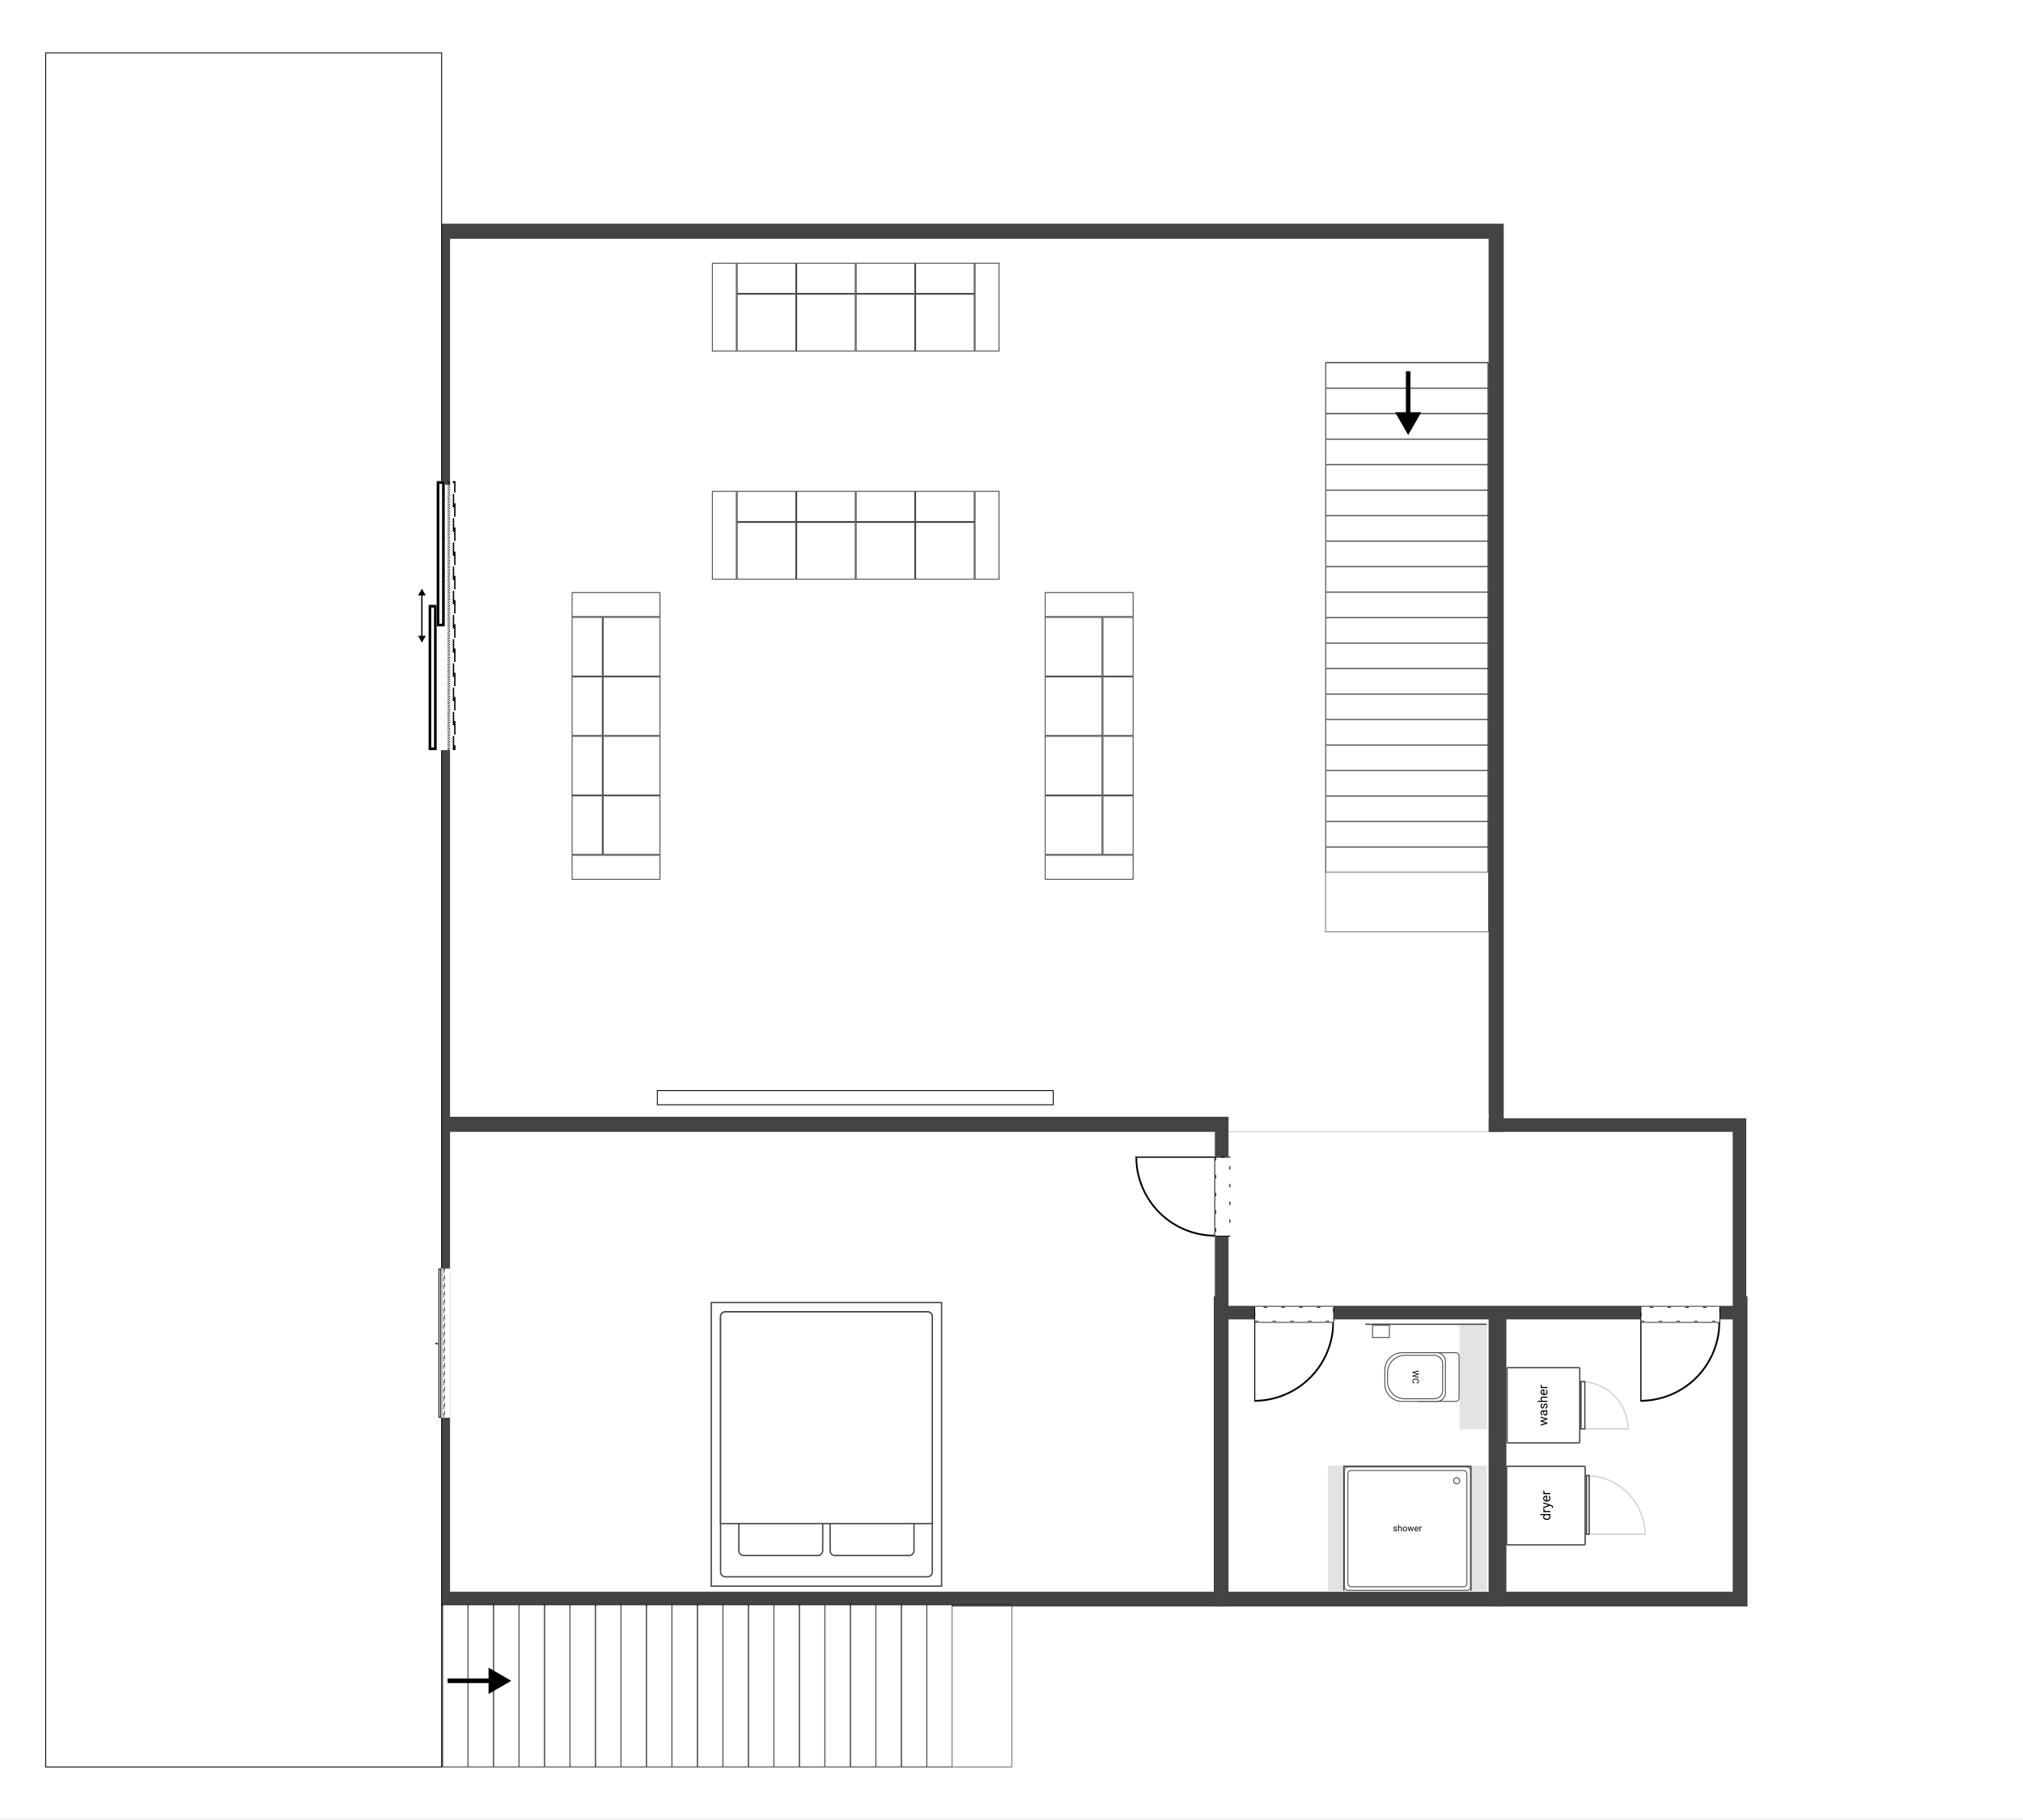 <svg width="2279" height="2050" viewBox="0 0 2279 2050" fill="none" xmlns="http://www.w3.org/2000/svg">
<rect x="0" y="0" width="2279" height="2050" fill="#808080" stroke="none"/>
<g id="Downstairs" clip-path="url(#clip0_1005_24479)">
<rect width="3500" height="2500" transform="translate(-352 -219)" fill="white"/>
<g id="room">
<g id="labels-baseboard">
<rect x="498.669" y="1249.67" width="878.661" height="551.661" fill="white"/>
<rect x="498.669" y="1249.67" width="878.661" height="551.661" stroke="#444444" stroke-width="16.661"/>
</g>
</g>
<g id="room_2">
<g id="labels-baseboard_2">
<rect x="8.331" y="-8.331" width="309.661" height="332.661" transform="matrix(-1 0 0 1 1693.66 1477)" fill="white"/>
<rect x="8.331" y="-8.331" width="309.661" height="332.661" transform="matrix(-1 0 0 1 1693.66 1477)" stroke="#444444" stroke-width="16.661"/>
</g>
</g>
<g id="room_3">
<g id="labels-baseboard_3">
<rect x="8.331" y="-8.331" width="271.661" height="332.661" transform="matrix(-1 0 0 1 1968.66 1477)" fill="white"/>
<rect x="8.331" y="-8.331" width="271.661" height="332.661" transform="matrix(-1 0 0 1 1968.66 1477)" stroke="#444444" stroke-width="16.661"/>
</g>
</g>
<g id="room_4">
<g id="labels-baseboard_4">
<rect x="1376.36" y="1267.36" width="583.272" height="211.272" fill="white"/>
<rect x="1376.36" y="1267.36" width="583.272" height="211.272" stroke="#444444" stroke-width="15.273"/>
</g>
</g>
<g id="floor-plan/door">
<g id="door-template">
<g id="door-wall-thickness">
<g id="glass-type">
<rect id="background" width="90" height="17" transform="matrix(0 1 1 0 1369 1303)" fill="white"/>
</g>
<rect id="door" x="0.5" y="0.5" width="89" height="16" transform="matrix(0 1 1 0 1369 1303)" stroke="black" stroke-dasharray="4 16"/>
<rect id="left" width="1" height="17" transform="matrix(0 1 1 0 1369 1303)" fill="black"/>
<rect id="right" width="1" height="17" transform="matrix(0 1 1 0 1369 1392)" fill="black"/>
</g>
<g id="left_2">
<g id=".templates/base/door" clip-path="url(#clip1_1005_24479)">
<g id="Ellipse 1">
<mask id="path-9-outside-1_1005_24479" maskUnits="userSpaceOnUse" x="1279.02" y="1301.98" width="91" height="91" fill="black">
<rect fill="white" x="1279.02" y="1301.98" width="91" height="91"/>
<path d="M1369 1391.98C1357.32 1391.98 1345.75 1389.68 1334.95 1385.2C1324.15 1380.73 1314.35 1374.18 1306.08 1365.92C1297.82 1357.65 1291.27 1347.85 1286.8 1337.05C1282.32 1326.25 1280.02 1314.68 1280.02 1303L1369 1303L1369 1391.98Z"/>
</mask>
<path d="M1369 1391.98C1357.32 1391.98 1345.75 1389.68 1334.95 1385.2C1324.15 1380.73 1314.35 1374.18 1306.08 1365.92C1297.82 1357.65 1291.27 1347.85 1286.8 1337.05C1282.32 1326.25 1280.02 1314.68 1280.02 1303L1369 1303L1369 1391.98Z" fill="white"/>
<path d="M1369 1391.98C1357.32 1391.98 1345.75 1389.68 1334.95 1385.2C1324.15 1380.73 1314.35 1374.18 1306.08 1365.92C1297.82 1357.65 1291.27 1347.85 1286.8 1337.05C1282.32 1326.25 1280.02 1314.68 1280.02 1303L1369 1303L1369 1391.98Z" stroke="black" stroke-width="2" mask="url(#path-9-outside-1_1005_24479)"/>
</g>
</g>
<rect id="Rectangle 2" width="1" height="90" transform="matrix(0 1 1 0 1279 1303)" fill="black"/>
</g>
</g>
</g>
<g id="floor-plan/door_2">
<g id="door-template_2">
<g id="door-wall-thickness_2">
<g id="glass-type_2">
<rect id="background_2" width="90" height="17" transform="matrix(1 0 0 -1 1848 1489)" fill="white"/>
</g>
<rect id="door_2" x="0.5" y="-0.5" width="89" height="16" transform="matrix(1 0 0 -1 1848 1488)" stroke="black" stroke-dasharray="4 16"/>
<rect id="left_3" width="1" height="17" transform="matrix(1 0 0 -1 1848 1489)" fill="black"/>
<rect id="right_2" width="1" height="17" transform="matrix(1 0 0 -1 1937 1489)" fill="black"/>
</g>
<g id="left_4">
<g id=".templates/base/door_2" clip-path="url(#clip2_1005_24479)">
<g id="Ellipse 1_2">
<mask id="path-15-outside-2_1005_24479" maskUnits="userSpaceOnUse" x="1846.98" y="1487.98" width="91" height="91" fill="black">
<rect fill="white" x="1846.98" y="1487.98" width="91" height="91"/>
<path d="M1936.98 1489C1936.98 1500.68 1934.68 1512.25 1930.2 1523.05C1925.73 1533.85 1919.18 1543.65 1910.92 1551.92C1902.65 1560.18 1892.85 1566.73 1882.05 1571.2C1871.25 1575.68 1859.68 1577.98 1848 1577.98L1848 1489L1936.98 1489Z"/>
</mask>
<path d="M1936.98 1489C1936.98 1500.68 1934.68 1512.25 1930.2 1523.05C1925.73 1533.85 1919.18 1543.65 1910.92 1551.92C1902.65 1560.18 1892.85 1566.73 1882.05 1571.2C1871.25 1575.68 1859.68 1577.98 1848 1577.98L1848 1489L1936.98 1489Z" fill="white"/>
<path d="M1936.98 1489C1936.98 1500.68 1934.68 1512.25 1930.2 1523.05C1925.73 1533.85 1919.18 1543.65 1910.92 1551.92C1902.65 1560.18 1892.85 1566.73 1882.05 1571.2C1871.25 1575.68 1859.68 1577.98 1848 1577.98L1848 1489L1936.98 1489Z" stroke="black" stroke-width="2" mask="url(#path-15-outside-2_1005_24479)"/>
</g>
</g>
<rect id="Rectangle 2_2" width="1" height="90" transform="matrix(1 0 0 -1 1848 1579)" fill="black"/>
</g>
</g>
</g>
<g id="room_5">
<g id="labels-baseboard_5">
<rect x="498.5" y="260.5" width="1187" height="1006" fill="white"/>
<rect x="498.5" y="260.5" width="1187" height="1006" stroke="#444444" stroke-width="17"/>
</g>
</g>
<g id=".templates/floor-plan/steps-template" clip-path="url(#clip3_1005_24479)">
<g id="stairs-top-bottom">
<g id="step">
<rect x="1493.8" y="408.798" width="182.405" height="28.185" fill="white"/>
<rect x="1493.8" y="408.798" width="182.405" height="28.185" stroke="black" stroke-width="0.532"/>
</g>
<g id="step_2">
<rect x="1493.8" y="437.514" width="182.405" height="28.185" fill="white"/>
<rect x="1493.8" y="437.514" width="182.405" height="28.185" stroke="black" stroke-width="0.532"/>
</g>
<g id="step_3">
<rect x="1493.8" y="466.231" width="182.405" height="28.185" fill="white"/>
<rect x="1493.8" y="466.231" width="182.405" height="28.185" stroke="black" stroke-width="0.532"/>
</g>
<g id="step_4">
<rect x="1493.8" y="494.948" width="182.405" height="28.185" fill="white"/>
<rect x="1493.8" y="494.948" width="182.405" height="28.185" stroke="black" stroke-width="0.532"/>
</g>
<g id="step_5">
<rect x="1493.8" y="523.665" width="182.405" height="28.185" fill="white"/>
<rect x="1493.8" y="523.665" width="182.405" height="28.185" stroke="black" stroke-width="0.532"/>
</g>
<g id="step_6">
<rect x="1493.8" y="552.381" width="182.405" height="28.185" fill="white"/>
<rect x="1493.8" y="552.381" width="182.405" height="28.185" stroke="black" stroke-width="0.532"/>
</g>
<g id="step_7">
<rect x="1493.8" y="581.098" width="182.405" height="28.185" fill="white"/>
<rect x="1493.8" y="581.098" width="182.405" height="28.185" stroke="black" stroke-width="0.532"/>
</g>
<g id="step_8">
<rect x="1493.8" y="609.815" width="182.405" height="28.185" fill="white"/>
<rect x="1493.8" y="609.815" width="182.405" height="28.185" stroke="black" stroke-width="0.532"/>
</g>
<g id="step_9">
<rect x="1493.8" y="638.532" width="182.405" height="28.185" fill="white"/>
<rect x="1493.8" y="638.532" width="182.405" height="28.185" stroke="black" stroke-width="0.532"/>
</g>
<g id="step_10">
<rect x="1493.8" y="667.249" width="182.405" height="28.185" fill="white"/>
<rect x="1493.8" y="667.249" width="182.405" height="28.185" stroke="black" stroke-width="0.532"/>
</g>
<g id="step_11">
<rect x="1493.8" y="695.965" width="182.405" height="28.185" fill="white"/>
<rect x="1493.8" y="695.965" width="182.405" height="28.185" stroke="black" stroke-width="0.532"/>
</g>
<g id="step_12">
<rect x="1493.8" y="724.682" width="182.405" height="28.185" fill="white"/>
<rect x="1493.8" y="724.682" width="182.405" height="28.185" stroke="black" stroke-width="0.532"/>
</g>
<g id="step_13">
<rect x="1493.8" y="753.399" width="182.405" height="28.185" fill="white"/>
<rect x="1493.8" y="753.399" width="182.405" height="28.185" stroke="black" stroke-width="0.532"/>
</g>
<g id="step_14">
<rect x="1493.8" y="782.116" width="182.405" height="28.185" fill="white"/>
<rect x="1493.8" y="782.116" width="182.405" height="28.185" stroke="black" stroke-width="0.532"/>
</g>
<g id="step_15">
<rect x="1493.8" y="810.832" width="182.405" height="28.185" fill="white"/>
<rect x="1493.8" y="810.832" width="182.405" height="28.185" stroke="black" stroke-width="0.532"/>
</g>
<g id="step_16">
<rect x="1493.8" y="839.549" width="182.405" height="28.185" fill="white"/>
<rect x="1493.8" y="839.549" width="182.405" height="28.185" stroke="black" stroke-width="0.532"/>
</g>
<g id="step_17">
<rect x="1493.8" y="868.266" width="182.405" height="28.185" fill="white"/>
<rect x="1493.8" y="868.266" width="182.405" height="28.185" stroke="black" stroke-width="0.532"/>
</g>
<g id="step_18">
<rect x="1493.8" y="896.983" width="182.405" height="28.185" fill="white"/>
<rect x="1493.8" y="896.983" width="182.405" height="28.185" stroke="black" stroke-width="0.532"/>
</g>
<g id="step_19">
<rect x="1493.8" y="925.699" width="182.405" height="28.185" fill="white"/>
<rect x="1493.8" y="925.699" width="182.405" height="28.185" stroke="black" stroke-width="0.532"/>
</g>
<g id="step_20">
<rect x="1493.8" y="954.416" width="182.405" height="28.185" fill="white"/>
<rect x="1493.8" y="954.416" width="182.405" height="28.185" stroke="black" stroke-width="0.532"/>
</g>
</g>
<g id="step-top">
<rect x="1493.66" y="408.133" width="182.671" height="0.266" fill="white"/>
<rect x="1493.66" y="408.133" width="182.671" height="0.266" stroke="black" stroke-width="0.266"/>
</g>
<g id="step-bottom">
<rect x="1493.66" y="1049.6" width="182.671" height="0.266" fill="white"/>
<rect x="1493.66" y="1049.6" width="182.671" height="0.266" stroke="black" stroke-width="0.266"/>
</g>
<g id="step-left">
<rect x="1493.13" y="408.133" width="0.266" height="641.734" fill="white"/>
<rect x="1493.13" y="408.133" width="0.266" height="641.734" stroke="black" stroke-width="0.266"/>
</g>
<g id="step-right">
<rect x="1676.6" y="408.133" width="0.266" height="641.734" fill="white"/>
<rect x="1676.6" y="408.133" width="0.266" height="641.734" stroke="black" stroke-width="0.266"/>
</g>
</g>
<g id=".templates/floor-plan/steps-template_2" clip-path="url(#clip4_1005_24479)">
<g id="stairs-top-bottom_2">
<g id="step_21">
<rect x="498.798" y="1990.2" width="182.405" height="28.185" transform="rotate(-90 498.798 1990.2)" fill="white"/>
<rect x="498.798" y="1990.2" width="182.405" height="28.185" transform="rotate(-90 498.798 1990.2)" stroke="black" stroke-width="0.532"/>
</g>
<g id="step_22">
<rect x="527.514" y="1990.2" width="182.405" height="28.185" transform="rotate(-90 527.514 1990.2)" fill="white"/>
<rect x="527.514" y="1990.2" width="182.405" height="28.185" transform="rotate(-90 527.514 1990.2)" stroke="black" stroke-width="0.532"/>
</g>
<g id="step_23">
<rect x="556.231" y="1990.2" width="182.405" height="28.185" transform="rotate(-90 556.231 1990.2)" fill="white"/>
<rect x="556.231" y="1990.2" width="182.405" height="28.185" transform="rotate(-90 556.231 1990.2)" stroke="black" stroke-width="0.532"/>
</g>
<g id="step_24">
<rect x="584.948" y="1990.2" width="182.405" height="28.185" transform="rotate(-90 584.948 1990.2)" fill="white"/>
<rect x="584.948" y="1990.2" width="182.405" height="28.185" transform="rotate(-90 584.948 1990.2)" stroke="black" stroke-width="0.532"/>
</g>
<g id="step_25">
<rect x="613.665" y="1990.2" width="182.405" height="28.185" transform="rotate(-90 613.665 1990.2)" fill="white"/>
<rect x="613.665" y="1990.2" width="182.405" height="28.185" transform="rotate(-90 613.665 1990.2)" stroke="black" stroke-width="0.532"/>
</g>
<g id="step_26">
<rect x="642.381" y="1990.2" width="182.405" height="28.185" transform="rotate(-90 642.381 1990.2)" fill="white"/>
<rect x="642.381" y="1990.2" width="182.405" height="28.185" transform="rotate(-90 642.381 1990.2)" stroke="black" stroke-width="0.532"/>
</g>
<g id="step_27">
<rect x="671.098" y="1990.2" width="182.405" height="28.185" transform="rotate(-90 671.098 1990.2)" fill="white"/>
<rect x="671.098" y="1990.2" width="182.405" height="28.185" transform="rotate(-90 671.098 1990.2)" stroke="black" stroke-width="0.532"/>
</g>
<g id="step_28">
<rect x="699.815" y="1990.2" width="182.405" height="28.185" transform="rotate(-90 699.815 1990.2)" fill="white"/>
<rect x="699.815" y="1990.2" width="182.405" height="28.185" transform="rotate(-90 699.815 1990.2)" stroke="black" stroke-width="0.532"/>
</g>
<g id="step_29">
<rect x="728.532" y="1990.2" width="182.405" height="28.185" transform="rotate(-90 728.532 1990.2)" fill="white"/>
<rect x="728.532" y="1990.2" width="182.405" height="28.185" transform="rotate(-90 728.532 1990.2)" stroke="black" stroke-width="0.532"/>
</g>
<g id="step_30">
<rect x="757.249" y="1990.2" width="182.405" height="28.185" transform="rotate(-90 757.249 1990.2)" fill="white"/>
<rect x="757.249" y="1990.2" width="182.405" height="28.185" transform="rotate(-90 757.249 1990.2)" stroke="black" stroke-width="0.532"/>
</g>
<g id="step_31">
<rect x="785.965" y="1990.2" width="182.405" height="28.185" transform="rotate(-90 785.965 1990.2)" fill="white"/>
<rect x="785.965" y="1990.2" width="182.405" height="28.185" transform="rotate(-90 785.965 1990.2)" stroke="black" stroke-width="0.532"/>
</g>
<g id="step_32">
<rect x="814.682" y="1990.2" width="182.405" height="28.185" transform="rotate(-90 814.682 1990.2)" fill="white"/>
<rect x="814.682" y="1990.2" width="182.405" height="28.185" transform="rotate(-90 814.682 1990.2)" stroke="black" stroke-width="0.532"/>
</g>
<g id="step_33">
<rect x="843.399" y="1990.2" width="182.405" height="28.185" transform="rotate(-90 843.399 1990.2)" fill="white"/>
<rect x="843.399" y="1990.2" width="182.405" height="28.185" transform="rotate(-90 843.399 1990.2)" stroke="black" stroke-width="0.532"/>
</g>
<g id="step_34">
<rect x="872.116" y="1990.2" width="182.405" height="28.185" transform="rotate(-90 872.116 1990.2)" fill="white"/>
<rect x="872.116" y="1990.2" width="182.405" height="28.185" transform="rotate(-90 872.116 1990.2)" stroke="black" stroke-width="0.532"/>
</g>
<g id="step_35">
<rect x="900.832" y="1990.2" width="182.405" height="28.185" transform="rotate(-90 900.832 1990.2)" fill="white"/>
<rect x="900.832" y="1990.2" width="182.405" height="28.185" transform="rotate(-90 900.832 1990.2)" stroke="black" stroke-width="0.532"/>
</g>
<g id="step_36">
<rect x="929.549" y="1990.2" width="182.405" height="28.185" transform="rotate(-90 929.549 1990.2)" fill="white"/>
<rect x="929.549" y="1990.2" width="182.405" height="28.185" transform="rotate(-90 929.549 1990.2)" stroke="black" stroke-width="0.532"/>
</g>
<g id="step_37">
<rect x="958.266" y="1990.2" width="182.405" height="28.185" transform="rotate(-90 958.266 1990.2)" fill="white"/>
<rect x="958.266" y="1990.2" width="182.405" height="28.185" transform="rotate(-90 958.266 1990.2)" stroke="black" stroke-width="0.532"/>
</g>
<g id="step_38">
<rect x="986.983" y="1990.2" width="182.405" height="28.185" transform="rotate(-90 986.983 1990.2)" fill="white"/>
<rect x="986.983" y="1990.2" width="182.405" height="28.185" transform="rotate(-90 986.983 1990.2)" stroke="black" stroke-width="0.532"/>
</g>
<g id="step_39">
<rect x="1015.7" y="1990.2" width="182.405" height="28.185" transform="rotate(-90 1015.7 1990.2)" fill="white"/>
<rect x="1015.7" y="1990.2" width="182.405" height="28.185" transform="rotate(-90 1015.7 1990.2)" stroke="black" stroke-width="0.532"/>
</g>
<g id="step_40">
<rect x="1044.42" y="1990.2" width="182.405" height="28.185" transform="rotate(-90 1044.42 1990.2)" fill="white"/>
<rect x="1044.42" y="1990.2" width="182.405" height="28.185" transform="rotate(-90 1044.42 1990.2)" stroke="black" stroke-width="0.532"/>
</g>
</g>
<g id="step-top_2">
<rect x="498.133" y="1990.34" width="182.671" height="0.266" transform="rotate(-90 498.133 1990.34)" fill="white"/>
<rect x="498.133" y="1990.34" width="182.671" height="0.266" transform="rotate(-90 498.133 1990.34)" stroke="black" stroke-width="0.266"/>
</g>
<g id="step-bottom_2">
<rect x="1139.6" y="1990.34" width="182.671" height="0.266" transform="rotate(-90 1139.6 1990.34)" fill="white"/>
<rect x="1139.6" y="1990.34" width="182.671" height="0.266" transform="rotate(-90 1139.6 1990.34)" stroke="black" stroke-width="0.266"/>
</g>
<g id="step-left_2">
<rect x="498.133" y="1990.87" width="0.266" height="641.734" transform="rotate(-90 498.133 1990.87)" fill="white"/>
<rect x="498.133" y="1990.87" width="0.266" height="641.734" transform="rotate(-90 498.133 1990.87)" stroke="black" stroke-width="0.266"/>
</g>
<g id="step-right_2">
<rect x="498.133" y="1807.4" width="0.266" height="641.734" transform="rotate(-90 498.133 1807.4)" fill="white"/>
<rect x="498.133" y="1807.4" width="0.266" height="641.734" transform="rotate(-90 498.133 1807.4)" stroke="black" stroke-width="0.266"/>
</g>
</g>
<g id=".templates/floor-plan/arrow-top">
<g id="arrow-top" clip-path="url(#clip5_1005_24479)">
<g id="arrow">
<mask maskUnits="userSpaceOnUse" x="0" y="0" width="0" height="0" fill="black">
<rect fill="white" width="0" height="0"/>
</mask>
<path d="M1586.38 377.25L1601.17 402.875H1571.58L1586.38 377.25ZM1586.38 490L1571.58 464.375H1601.17L1586.38 490ZM1588.94 400.312V466.938H1583.81V400.312H1588.94Z" fill="black" mask="url(#)"/>
</g>
</g>
</g>
<g id="laundry/washer">
<g id="doors-left">
<g id="Ellipse 1_3">
<mask id="path-68-inside-3_1005_24479" fill="white">
<path d="M1834.98 1610.3C1834.98 1603.13 1833.57 1596.03 1830.82 1589.4C1828.08 1582.77 1824.06 1576.75 1818.98 1571.68C1813.91 1566.61 1807.89 1562.59 1801.27 1559.84C1794.64 1557.1 1787.54 1555.69 1780.37 1555.69L1780.37 1610.3L1834.98 1610.3Z"/>
</mask>
<path d="M1834.98 1610.3C1834.98 1603.13 1833.57 1596.03 1830.82 1589.4C1828.08 1582.77 1824.06 1576.75 1818.98 1571.68C1813.91 1566.61 1807.89 1562.59 1801.27 1559.84C1794.64 1557.1 1787.54 1555.69 1780.37 1555.69L1780.37 1610.3L1834.98 1610.3Z" fill="white" fill-opacity="0.8" stroke="#D0D0D0" stroke-width="2.874" mask="url(#path-68-inside-3_1005_24479)"/>
</g>
</g>
<g id="washer">
<rect x="1697.75" y="1625.39" width="84.77" height="81.897" rx="0.718" transform="rotate(-90 1697.75 1625.39)" fill="white"/>
<path id="name" d="M1741.85 1603.31L1735.61 1601.36V1600.5L1736.85 1600.67L1743.2 1602.66V1603.49L1741.85 1603.31ZM1735.61 1604.62L1741.92 1602.96L1743.2 1602.84V1603.72L1735.61 1605.92V1604.62ZM1741.88 1598.64L1735.61 1597.05V1595.76L1743.2 1597.96V1598.83L1741.88 1598.64ZM1735.61 1600.31L1741.75 1598.41L1743.2 1598.19V1599.02L1736.84 1601.06L1735.61 1601.23V1600.31ZM1741.9 1589.95H1738C1737.7 1589.95 1737.44 1590.01 1737.22 1590.13C1736.99 1590.25 1736.82 1590.43 1736.7 1590.67C1736.58 1590.91 1736.52 1591.2 1736.52 1591.55C1736.52 1591.88 1736.57 1592.17 1736.68 1592.41C1736.8 1592.66 1736.94 1592.85 1737.13 1592.99C1737.31 1593.13 1737.5 1593.19 1737.71 1593.19V1594.49C1737.44 1594.49 1737.17 1594.42 1736.91 1594.28C1736.64 1594.14 1736.4 1593.94 1736.19 1593.68C1735.97 1593.41 1735.79 1593.09 1735.67 1592.72C1735.54 1592.35 1735.47 1591.93 1735.47 1591.47C1735.47 1590.92 1735.56 1590.44 1735.75 1590.02C1735.94 1589.59 1736.22 1589.26 1736.6 1589.02C1736.97 1588.78 1737.44 1588.65 1738.01 1588.65H1741.55C1741.8 1588.65 1742.07 1588.63 1742.35 1588.59C1742.64 1588.54 1742.88 1588.48 1743.09 1588.39H1743.2V1589.74C1743.05 1589.81 1742.85 1589.86 1742.6 1589.9C1742.35 1589.93 1742.12 1589.95 1741.9 1589.95ZM1738.6 1589.73L1739.51 1589.71V1591.03C1739.51 1591.4 1739.54 1591.72 1739.6 1592.01C1739.66 1592.3 1739.74 1592.55 1739.86 1592.74C1739.98 1592.94 1740.13 1593.09 1740.3 1593.19C1740.48 1593.3 1740.68 1593.35 1740.91 1593.35C1741.15 1593.35 1741.37 1593.29 1741.57 1593.19C1741.76 1593.08 1741.92 1592.92 1742.04 1592.7C1742.15 1592.48 1742.2 1592.21 1742.2 1591.9C1742.2 1591.5 1742.12 1591.15 1741.95 1590.84C1741.78 1590.54 1741.58 1590.3 1741.33 1590.12C1741.09 1589.94 1740.86 1589.84 1740.63 1589.83L1741.25 1589.27C1741.45 1589.3 1741.66 1589.39 1741.9 1589.54C1742.14 1589.68 1742.37 1589.88 1742.59 1590.12C1742.81 1590.36 1742.99 1590.64 1743.13 1590.98C1743.27 1591.3 1743.34 1591.67 1743.34 1592.09C1743.34 1592.6 1743.24 1593.05 1743.04 1593.44C1742.84 1593.82 1742.57 1594.12 1742.23 1594.34C1741.89 1594.55 1741.51 1594.65 1741.09 1594.65C1740.68 1594.65 1740.32 1594.57 1740.02 1594.41C1739.7 1594.26 1739.44 1594.03 1739.24 1593.73C1739.03 1593.43 1738.87 1593.07 1738.76 1592.65C1738.65 1592.23 1738.6 1591.76 1738.6 1591.24V1589.73ZM1741.19 1582.19C1741 1582.19 1740.83 1582.24 1740.67 1582.32C1740.5 1582.4 1740.36 1582.57 1740.23 1582.82C1740.09 1583.07 1739.97 1583.44 1739.88 1583.94C1739.79 1584.36 1739.68 1584.74 1739.56 1585.08C1739.44 1585.42 1739.29 1585.71 1739.12 1585.95C1738.94 1586.18 1738.74 1586.36 1738.51 1586.49C1738.27 1586.61 1738 1586.68 1737.69 1586.68C1737.39 1586.68 1737.1 1586.61 1736.84 1586.48C1736.57 1586.34 1736.34 1586.15 1736.13 1585.91C1735.92 1585.66 1735.76 1585.37 1735.65 1585.02C1735.53 1584.67 1735.47 1584.29 1735.47 1583.86C1735.47 1583.25 1735.58 1582.74 1735.79 1582.31C1736.01 1581.88 1736.3 1581.55 1736.66 1581.32C1737.01 1581.09 1737.41 1580.97 1737.84 1580.97V1582.27C1737.63 1582.27 1737.43 1582.33 1737.23 1582.46C1737.03 1582.58 1736.86 1582.76 1736.73 1583C1736.6 1583.23 1736.54 1583.52 1736.54 1583.86C1736.54 1584.22 1736.59 1584.52 1736.7 1584.74C1736.81 1584.96 1736.95 1585.12 1737.12 1585.22C1737.29 1585.32 1737.46 1585.37 1737.65 1585.37C1737.79 1585.37 1737.92 1585.35 1738.03 1585.3C1738.14 1585.25 1738.24 1585.16 1738.33 1585.03C1738.42 1584.91 1738.51 1584.73 1738.58 1584.5C1738.66 1584.27 1738.74 1583.98 1738.82 1583.62C1738.96 1583 1739.13 1582.49 1739.33 1582.09C1739.52 1581.69 1739.77 1581.39 1740.05 1581.19C1740.34 1580.99 1740.68 1580.9 1741.09 1580.9C1741.42 1580.9 1741.73 1580.97 1742 1581.11C1742.28 1581.24 1742.52 1581.44 1742.72 1581.7C1742.91 1581.96 1743.07 1582.27 1743.18 1582.63C1743.29 1582.98 1743.34 1583.38 1743.34 1583.83C1743.34 1584.5 1743.22 1585.06 1742.98 1585.53C1742.75 1585.99 1742.44 1586.34 1742.06 1586.58C1741.68 1586.82 1741.28 1586.94 1740.86 1586.94V1585.63C1741.21 1585.61 1741.5 1585.51 1741.71 1585.32C1741.91 1585.14 1742.06 1584.91 1742.15 1584.63C1742.23 1584.36 1742.27 1584.09 1742.27 1583.83C1742.27 1583.47 1742.23 1583.18 1742.13 1582.94C1742.04 1582.69 1741.91 1582.51 1741.75 1582.38C1741.59 1582.26 1741.4 1582.19 1741.19 1582.19ZM1732.43 1577.89H1743.2V1579.19H1732.43V1577.89ZM1739.12 1578.2L1739.1 1578.74C1738.58 1578.74 1738.1 1578.66 1737.66 1578.51C1737.21 1578.36 1736.83 1578.15 1736.5 1577.88C1736.17 1577.61 1735.92 1577.28 1735.74 1576.91C1735.56 1576.53 1735.47 1576.11 1735.47 1575.65C1735.47 1575.28 1735.52 1574.94 1735.62 1574.64C1735.72 1574.35 1735.88 1574.09 1736.1 1573.88C1736.32 1573.66 1736.61 1573.5 1736.96 1573.39C1737.3 1573.28 1737.73 1573.22 1738.23 1573.22H1743.2V1574.53H1738.21C1737.82 1574.53 1737.5 1574.58 1737.26 1574.7C1737.02 1574.82 1736.84 1574.99 1736.73 1575.21C1736.62 1575.44 1736.56 1575.71 1736.56 1576.04C1736.56 1576.36 1736.63 1576.66 1736.77 1576.92C1736.9 1577.19 1737.09 1577.41 1737.33 1577.61C1737.57 1577.79 1737.84 1577.94 1738.15 1578.05C1738.45 1578.15 1738.78 1578.2 1739.12 1578.2ZM1743.34 1568.13C1743.34 1568.66 1743.25 1569.13 1743.07 1569.57C1742.89 1569.99 1742.64 1570.36 1742.31 1570.67C1741.98 1570.97 1741.59 1571.2 1741.15 1571.37C1740.7 1571.53 1740.21 1571.61 1739.67 1571.61H1739.38C1738.76 1571.61 1738.21 1571.52 1737.73 1571.34C1737.24 1571.16 1736.83 1570.91 1736.49 1570.6C1736.16 1570.28 1735.9 1569.93 1735.73 1569.53C1735.56 1569.13 1735.47 1568.72 1735.47 1568.3C1735.47 1567.75 1735.56 1567.29 1735.75 1566.89C1735.94 1566.49 1736.2 1566.17 1736.54 1565.92C1736.87 1565.66 1737.26 1565.48 1737.71 1565.36C1738.16 1565.23 1738.65 1565.17 1739.19 1565.17H1739.77V1570.84H1738.71V1566.47H1738.61C1738.28 1566.49 1737.95 1566.56 1737.63 1566.68C1737.31 1566.8 1737.05 1566.99 1736.84 1567.24C1736.64 1567.5 1736.54 1567.85 1736.54 1568.3C1736.54 1568.59 1736.6 1568.86 1736.73 1569.11C1736.85 1569.36 1737.03 1569.57 1737.27 1569.75C1737.52 1569.93 1737.81 1570.06 1738.16 1570.16C1738.51 1570.26 1738.92 1570.31 1739.38 1570.31H1739.67C1740.03 1570.31 1740.37 1570.26 1740.69 1570.16C1741 1570.06 1741.28 1569.91 1741.52 1569.72C1741.76 1569.52 1741.94 1569.29 1742.08 1569.01C1742.21 1568.73 1742.28 1568.41 1742.28 1568.06C1742.28 1567.6 1742.19 1567.21 1742 1566.89C1741.81 1566.57 1741.56 1566.3 1741.25 1566.06L1741.88 1565.27C1742.12 1565.44 1742.36 1565.64 1742.58 1565.9C1742.81 1566.15 1742.99 1566.46 1743.13 1566.83C1743.27 1567.19 1743.34 1567.63 1743.34 1568.13ZM1736.8 1562.36H1743.2V1563.66H1735.61V1562.4L1736.8 1562.36ZM1735.57 1559.99L1736.77 1560C1736.75 1560.1 1736.74 1560.21 1736.73 1560.3C1736.72 1560.4 1736.72 1560.51 1736.72 1560.63C1736.72 1560.93 1736.77 1561.19 1736.86 1561.42C1736.95 1561.65 1737.08 1561.84 1737.25 1562C1737.42 1562.16 1737.62 1562.29 1737.86 1562.38C1738.08 1562.47 1738.34 1562.53 1738.61 1562.56L1738.82 1562.92C1738.37 1562.92 1737.93 1562.88 1737.53 1562.79C1737.13 1562.69 1736.77 1562.55 1736.47 1562.36C1736.15 1562.17 1735.91 1561.93 1735.74 1561.63C1735.56 1561.33 1735.47 1560.98 1735.47 1560.56C1735.47 1560.47 1735.48 1560.36 1735.51 1560.24C1735.52 1560.12 1735.54 1560.04 1735.57 1559.99Z" fill="black"/>
<rect x="1697.75" y="1625.39" width="84.77" height="81.897" rx="0.718" transform="rotate(-90 1697.75 1625.39)" stroke="#444444" stroke-width="1.437"/>
</g>
<g id="door_3">
<rect x="1781.09" y="1609.58" width="53.161" height="4.31" transform="rotate(-90 1781.09 1609.58)" fill="white"/>
<rect x="1781.09" y="1609.58" width="53.161" height="4.31" transform="rotate(-90 1781.09 1609.58)" stroke="#444444" stroke-width="1.437"/>
</g>
</g>
<g id="laundry/dryer">
<g id="doors-left_2">
<g id="Ellipse 1_4">
<mask id="path-72-inside-4_1005_24479" fill="white">
<path d="M1854.02 1729C1854.02 1720.13 1852.27 1711.35 1848.88 1703.16C1845.49 1694.97 1840.51 1687.53 1834.24 1681.26C1827.97 1674.99 1820.53 1670.01 1812.34 1666.62C1804.15 1663.23 1795.37 1661.48 1786.5 1661.48L1786.5 1729L1854.02 1729Z"/>
</mask>
<path d="M1854.02 1729C1854.02 1720.13 1852.27 1711.35 1848.88 1703.16C1845.49 1694.97 1840.51 1687.53 1834.24 1681.26C1827.97 1674.99 1820.53 1670.01 1812.34 1666.62C1804.15 1663.23 1795.37 1661.48 1786.5 1661.48L1786.5 1729L1854.02 1729Z" fill="white" fill-opacity="0.8" stroke="#D0D0D0" stroke-width="3" mask="url(#path-72-inside-4_1005_24479)"/>
</g>
</g>
<g id="dryer">
<rect x="1697.25" y="1740.25" width="88.5" height="88.5" rx="0.75" transform="rotate(-90 1697.25 1740.25)" fill="white"/>
<path id="name_2" d="M1744.96 1706.83H1735.25V1705.47H1746.5V1706.72L1744.96 1706.83ZM1742.63 1712.16H1742.47C1741.87 1712.16 1741.32 1712.09 1740.82 1711.94C1740.33 1711.79 1739.9 1711.58 1739.54 1711.31C1739.19 1711.03 1738.91 1710.7 1738.72 1710.32C1738.53 1709.93 1738.43 1709.5 1738.43 1709.03C1738.43 1708.53 1738.52 1708.1 1738.69 1707.73C1738.86 1707.35 1739.11 1707.03 1739.45 1706.77C1739.77 1706.51 1740.17 1706.3 1740.63 1706.15C1741.1 1706 1741.62 1705.9 1742.21 1705.84H1742.88C1743.46 1705.89 1743.99 1706 1744.45 1706.15C1744.91 1706.3 1745.31 1706.51 1745.64 1706.77C1745.96 1707.03 1746.21 1707.35 1746.39 1707.73C1746.56 1708.1 1746.65 1708.54 1746.65 1709.04C1746.65 1709.51 1746.55 1709.93 1746.35 1710.32C1746.15 1710.7 1745.87 1711.03 1745.5 1711.31C1745.14 1711.58 1744.72 1711.79 1744.23 1711.94C1743.74 1712.09 1743.2 1712.16 1742.63 1712.16ZM1742.47 1710.8H1742.63C1743.02 1710.8 1743.39 1710.76 1743.74 1710.69C1744.09 1710.6 1744.39 1710.48 1744.65 1710.3C1744.92 1710.13 1745.13 1709.92 1745.28 1709.65C1745.42 1709.39 1745.5 1709.07 1745.5 1708.71C1745.5 1708.26 1745.4 1707.89 1745.21 1707.6C1745.02 1707.31 1744.77 1707.07 1744.46 1706.9C1744.14 1706.72 1743.8 1706.59 1743.44 1706.49H1741.67C1741.4 1706.55 1741.15 1706.63 1740.9 1706.74C1740.64 1706.85 1740.42 1706.99 1740.22 1707.17C1740.02 1707.34 1739.86 1707.55 1739.75 1707.81C1739.63 1708.06 1739.57 1708.35 1739.57 1708.69C1739.57 1709.06 1739.65 1709.38 1739.81 1709.65C1739.96 1709.92 1740.17 1710.13 1740.44 1710.3C1740.7 1710.48 1741.01 1710.6 1741.36 1710.69C1741.71 1710.76 1742.08 1710.8 1742.47 1710.8ZM1739.82 1702.01H1746.5V1703.36H1738.58V1702.04L1739.82 1702.01ZM1738.53 1699.53L1739.79 1699.54C1739.77 1699.65 1739.75 1699.76 1739.75 1699.86C1739.74 1699.96 1739.73 1700.07 1739.73 1700.2C1739.73 1700.51 1739.78 1700.79 1739.88 1701.02C1739.98 1701.26 1740.11 1701.47 1740.29 1701.63C1740.46 1701.8 1740.67 1701.93 1740.92 1702.03C1741.16 1702.12 1741.42 1702.18 1741.71 1702.21L1741.93 1702.59C1741.45 1702.59 1741 1702.55 1740.58 1702.45C1740.16 1702.35 1739.79 1702.21 1739.47 1702.01C1739.14 1701.81 1738.89 1701.55 1738.71 1701.24C1738.52 1700.93 1738.43 1700.56 1738.43 1700.13C1738.43 1700.03 1738.44 1699.92 1738.47 1699.79C1738.48 1699.67 1738.51 1699.58 1738.53 1699.53ZM1745.68 1695.92L1738.58 1693.71V1692.26L1747.72 1695.44C1747.92 1695.52 1748.13 1695.61 1748.35 1695.74C1748.58 1695.85 1748.8 1696 1749 1696.19C1749.21 1696.38 1749.38 1696.6 1749.5 1696.86C1749.63 1697.12 1749.7 1697.43 1749.7 1697.79C1749.7 1697.9 1749.69 1698.04 1749.66 1698.2C1749.63 1698.37 1749.6 1698.49 1749.58 1698.56L1748.48 1698.56C1748.49 1698.52 1748.49 1698.46 1748.5 1698.38C1748.51 1698.29 1748.51 1698.23 1748.51 1698.2C1748.51 1697.89 1748.47 1697.63 1748.39 1697.41C1748.31 1697.2 1748.18 1697.02 1747.99 1696.87C1747.8 1696.72 1747.54 1696.59 1747.22 1696.48L1745.68 1695.92ZM1738.58 1697.54L1744.73 1695.48L1746.16 1695.13L1746.65 1696.1L1738.58 1699.02V1697.54ZM1746.65 1687.86C1746.65 1688.41 1746.55 1688.91 1746.37 1689.36C1746.18 1689.8 1745.91 1690.18 1745.57 1690.51C1745.23 1690.82 1744.82 1691.07 1744.35 1691.24C1743.89 1691.41 1743.37 1691.5 1742.82 1691.5H1742.51C1741.86 1691.5 1741.29 1691.4 1740.79 1691.21C1740.28 1691.02 1739.85 1690.76 1739.5 1690.43C1739.15 1690.11 1738.88 1689.74 1738.7 1689.32C1738.52 1688.91 1738.43 1688.48 1738.43 1688.03C1738.43 1687.46 1738.53 1686.98 1738.72 1686.57C1738.92 1686.15 1739.19 1685.81 1739.54 1685.55C1739.89 1685.28 1740.3 1685.09 1740.77 1684.96C1741.24 1684.84 1741.75 1684.77 1742.31 1684.77H1742.92V1690.69H1741.81V1686.13H1741.71C1741.36 1686.15 1741.02 1686.22 1740.68 1686.35C1740.35 1686.47 1740.08 1686.66 1739.86 1686.93C1739.65 1687.2 1739.54 1687.57 1739.54 1688.03C1739.54 1688.34 1739.61 1688.62 1739.74 1688.88C1739.87 1689.14 1740.06 1689.36 1740.31 1689.55C1740.56 1689.73 1740.88 1689.88 1741.24 1689.98C1741.61 1690.08 1742.03 1690.13 1742.51 1690.13H1742.82C1743.19 1690.13 1743.55 1690.08 1743.88 1689.98C1744.21 1689.87 1744.49 1689.72 1744.74 1689.52C1744.99 1689.31 1745.19 1689.07 1745.33 1688.78C1745.47 1688.49 1745.54 1688.15 1745.54 1687.78C1745.54 1687.3 1745.44 1686.9 1745.25 1686.57C1745.05 1686.23 1744.79 1685.94 1744.46 1685.69L1745.12 1684.87C1745.37 1685.05 1745.62 1685.26 1745.86 1685.53C1746.09 1685.79 1746.28 1686.11 1746.43 1686.5C1746.57 1686.88 1746.65 1687.33 1746.65 1687.86ZM1739.82 1681.83H1746.5V1683.19H1738.58V1681.87L1739.82 1681.83ZM1738.53 1679.36L1739.79 1679.37C1739.77 1679.48 1739.75 1679.59 1739.75 1679.69C1739.74 1679.79 1739.73 1679.9 1739.73 1680.03C1739.73 1680.34 1739.78 1680.61 1739.88 1680.85C1739.98 1681.09 1740.11 1681.3 1740.29 1681.46C1740.46 1681.63 1740.67 1681.76 1740.92 1681.86C1741.16 1681.95 1741.42 1682.01 1741.71 1682.04L1741.93 1682.42C1741.45 1682.42 1741 1682.37 1740.58 1682.28C1740.16 1682.18 1739.79 1682.04 1739.47 1681.83C1739.14 1681.63 1738.89 1681.38 1738.71 1681.07C1738.52 1680.76 1738.43 1680.39 1738.43 1679.96C1738.43 1679.86 1738.44 1679.75 1738.47 1679.62C1738.48 1679.5 1738.51 1679.41 1738.53 1679.36Z" fill="black"/>
<rect x="1697.25" y="1740.25" width="88.5" height="88.5" rx="0.75" transform="rotate(-90 1697.25 1740.25)" stroke="#444444" stroke-width="1.5"/>
</g>
<g id="door_4">
<rect x="1787.25" y="1728.25" width="66" height="3" transform="matrix(0 -1 1 0 59 3515.5)" fill="white"/>
<rect x="1787.25" y="1728.25" width="66" height="3" transform="matrix(0 -1 1 0 59 3515.5)" stroke="#444444" stroke-width="1.5"/>
</g>
</g>
<g id=".templates/bathroom/shower-template">
<g id="shower">
<g id="tiles left">
<rect x="1513.38" y="1651.38" width="0.75" height="140.25" fill="white"/>
<rect x="1513.38" y="1651.38" width="0.75" height="140.25" stroke="#444444" stroke-width="0.75"/>
</g>
<g id="tiles right">
<rect x="1656.88" y="1651.38" width="0.75" height="140.25" fill="white"/>
<rect x="1656.88" y="1651.38" width="0.75" height="140.25" stroke="#444444" stroke-width="0.75"/>
</g>
<g id="tiles top">
<rect x="1514.37" y="1652.12" width="0.75" height="142.25" transform="rotate(-90 1514.37 1652.12)" fill="white"/>
<rect x="1514.37" y="1652.12" width="0.75" height="142.25" transform="rotate(-90 1514.37 1652.12)" stroke="#444444" stroke-width="0.75"/>
</g>
<g id="shower_2">
<rect x="1514.5" y="1652.5" width="142" height="139" rx="3.5" fill="white"/>
<rect x="1514.5" y="1652.5" width="142" height="139" rx="3.5" stroke="#444444"/>
</g>
<g id="shower_3">
<rect x="1518.5" y="1656.5" width="134" height="131" rx="3.5" fill="white"/>
<path id="name_3" d="M1572.97 1723.6C1572.97 1723.47 1572.94 1723.35 1572.88 1723.24C1572.83 1723.12 1572.71 1723.02 1572.54 1722.93C1572.36 1722.84 1572.1 1722.75 1571.75 1722.69C1571.46 1722.62 1571.2 1722.55 1570.96 1722.47C1570.72 1722.38 1570.52 1722.28 1570.36 1722.16C1570.2 1722.04 1570.07 1721.9 1569.98 1721.73C1569.89 1721.57 1569.85 1721.38 1569.85 1721.16C1569.85 1720.95 1569.9 1720.76 1569.99 1720.57C1570.08 1720.39 1570.21 1720.22 1570.38 1720.08C1570.56 1719.93 1570.76 1719.82 1571 1719.74C1571.24 1719.66 1571.51 1719.62 1571.81 1719.62C1572.23 1719.62 1572.59 1719.69 1572.89 1719.84C1573.19 1719.99 1573.42 1720.19 1573.58 1720.44C1573.74 1720.69 1573.82 1720.97 1573.82 1721.27H1572.92C1572.92 1721.12 1572.87 1720.98 1572.79 1720.84C1572.7 1720.7 1572.58 1720.59 1572.41 1720.5C1572.25 1720.41 1572.05 1720.36 1571.81 1720.36C1571.56 1720.36 1571.35 1720.4 1571.2 1720.48C1571.05 1720.55 1570.93 1720.65 1570.86 1720.77C1570.79 1720.88 1570.76 1721.01 1570.76 1721.14C1570.76 1721.24 1570.78 1721.32 1570.81 1721.4C1570.84 1721.48 1570.91 1721.55 1570.99 1721.61C1571.08 1721.67 1571.2 1721.73 1571.36 1721.79C1571.52 1721.84 1571.73 1721.9 1571.97 1721.95C1572.41 1722.05 1572.76 1722.17 1573.04 1722.3C1573.32 1722.44 1573.53 1722.61 1573.67 1722.81C1573.81 1723.01 1573.87 1723.25 1573.87 1723.53C1573.87 1723.76 1573.83 1723.97 1573.73 1724.17C1573.63 1724.36 1573.49 1724.52 1573.31 1724.66C1573.13 1724.8 1572.92 1724.91 1572.67 1724.99C1572.42 1725.06 1572.14 1725.1 1571.83 1725.1C1571.37 1725.1 1570.97 1725.01 1570.65 1724.85C1570.33 1724.68 1570.08 1724.47 1569.92 1724.2C1569.75 1723.94 1569.67 1723.66 1569.67 1723.37H1570.58C1570.59 1723.62 1570.66 1723.81 1570.79 1723.96C1570.92 1724.1 1571.08 1724.21 1571.27 1724.27C1571.46 1724.33 1571.65 1724.36 1571.83 1724.36C1572.08 1724.36 1572.29 1724.32 1572.45 1724.26C1572.62 1724.19 1572.75 1724.1 1572.84 1723.99C1572.93 1723.88 1572.97 1723.75 1572.97 1723.6ZM1575.96 1717.5V1725H1575.06V1717.5H1575.96ZM1575.75 1722.16L1575.37 1722.14C1575.38 1721.78 1575.43 1721.45 1575.53 1721.14C1575.64 1720.83 1575.78 1720.56 1575.97 1720.34C1576.16 1720.11 1576.39 1719.93 1576.65 1719.81C1576.91 1719.68 1577.2 1719.62 1577.52 1719.62C1577.78 1719.62 1578.02 1719.65 1578.22 1719.73C1578.43 1719.79 1578.61 1719.91 1578.76 1720.06C1578.91 1720.21 1579.02 1720.41 1579.1 1720.65C1579.18 1720.9 1579.22 1721.19 1579.22 1721.54V1725H1578.31V1721.53C1578.31 1721.25 1578.27 1721.03 1578.19 1720.86C1578.1 1720.69 1577.99 1720.57 1577.83 1720.5C1577.67 1720.42 1577.48 1720.38 1577.25 1720.38C1577.03 1720.38 1576.82 1720.43 1576.64 1720.52C1576.46 1720.62 1576.3 1720.75 1576.16 1720.91C1576.03 1721.08 1575.93 1721.27 1575.86 1721.48C1575.78 1721.7 1575.75 1721.92 1575.75 1722.16ZM1580.33 1722.42V1722.3C1580.33 1721.92 1580.38 1721.57 1580.5 1721.25C1580.61 1720.92 1580.77 1720.63 1580.97 1720.39C1581.18 1720.15 1581.43 1719.96 1581.73 1719.82C1582.03 1719.69 1582.36 1719.62 1582.73 1719.62C1583.1 1719.62 1583.43 1719.69 1583.73 1719.82C1584.03 1719.96 1584.28 1720.15 1584.49 1720.39C1584.7 1720.63 1584.86 1720.92 1584.97 1721.25C1585.08 1721.57 1585.14 1721.92 1585.14 1722.3V1722.42C1585.14 1722.8 1585.08 1723.15 1584.97 1723.48C1584.86 1723.8 1584.7 1724.09 1584.49 1724.33C1584.28 1724.57 1584.03 1724.76 1583.73 1724.9C1583.44 1725.03 1583.11 1725.1 1582.74 1725.1C1582.37 1725.1 1582.03 1725.03 1581.74 1724.9C1581.44 1724.76 1581.19 1724.57 1580.97 1724.33C1580.77 1724.09 1580.61 1723.8 1580.5 1723.48C1580.38 1723.15 1580.33 1722.8 1580.33 1722.42ZM1581.23 1722.3V1722.42C1581.23 1722.68 1581.26 1722.93 1581.33 1723.16C1581.39 1723.4 1581.48 1723.6 1581.6 1723.78C1581.73 1723.96 1581.89 1724.1 1582.08 1724.2C1582.27 1724.31 1582.49 1724.36 1582.74 1724.36C1582.98 1724.36 1583.2 1724.31 1583.39 1724.2C1583.57 1724.1 1583.73 1723.96 1583.85 1723.78C1583.98 1723.6 1584.07 1723.4 1584.13 1723.16C1584.2 1722.93 1584.23 1722.68 1584.23 1722.42V1722.3C1584.23 1722.04 1584.2 1721.8 1584.13 1721.57C1584.07 1721.33 1583.98 1721.13 1583.85 1720.95C1583.73 1720.76 1583.57 1720.62 1583.38 1720.52C1583.2 1720.41 1582.98 1720.36 1582.73 1720.36C1582.48 1720.36 1582.26 1720.41 1582.07 1720.52C1581.89 1720.62 1581.73 1720.76 1581.6 1720.95C1581.48 1721.13 1581.39 1721.33 1581.33 1721.57C1581.26 1721.8 1581.23 1722.04 1581.23 1722.3ZM1587.61 1724.06L1588.97 1719.72H1589.56L1589.45 1720.58L1588.06 1725H1587.48L1587.61 1724.06ZM1586.7 1719.72L1587.85 1724.11L1587.94 1725H1587.33L1585.79 1719.72H1586.7ZM1590.86 1724.08L1591.96 1719.72H1592.86L1591.33 1725H1590.72L1590.86 1724.08ZM1589.69 1719.72L1591.02 1723.99L1591.17 1725H1590.6L1589.18 1720.57L1589.06 1719.72H1589.69ZM1595.98 1725.1C1595.62 1725.1 1595.28 1725.04 1594.98 1724.91C1594.69 1724.79 1594.43 1724.61 1594.22 1724.38C1594 1724.15 1593.84 1723.88 1593.73 1723.57C1593.61 1723.26 1593.56 1722.92 1593.56 1722.54V1722.34C1593.56 1721.91 1593.62 1721.53 1593.75 1721.19C1593.87 1720.85 1594.05 1720.57 1594.26 1720.33C1594.48 1720.1 1594.73 1719.92 1595.01 1719.8C1595.28 1719.68 1595.57 1719.62 1595.87 1719.62C1596.24 1719.62 1596.57 1719.68 1596.84 1719.81C1597.12 1719.94 1597.35 1720.13 1597.52 1720.36C1597.7 1720.59 1597.83 1720.87 1597.91 1721.18C1598 1721.49 1598.04 1721.84 1598.04 1722.21V1722.61H1594.09V1721.88H1597.14V1721.81C1597.12 1721.57 1597.07 1721.34 1596.99 1721.12C1596.91 1720.9 1596.78 1720.72 1596.6 1720.58C1596.42 1720.43 1596.18 1720.36 1595.87 1720.36C1595.66 1720.36 1595.47 1720.41 1595.3 1720.49C1595.13 1720.58 1594.98 1720.7 1594.86 1720.87C1594.73 1721.04 1594.64 1721.25 1594.57 1721.49C1594.5 1721.74 1594.46 1722.02 1594.46 1722.34V1722.54C1594.46 1722.79 1594.5 1723.03 1594.57 1723.25C1594.64 1723.47 1594.74 1723.66 1594.88 1723.83C1595.01 1723.99 1595.18 1724.12 1595.37 1724.22C1595.56 1724.31 1595.78 1724.36 1596.03 1724.36C1596.35 1724.36 1596.62 1724.3 1596.84 1724.17C1597.06 1724.03 1597.26 1723.86 1597.42 1723.64L1597.97 1724.08C1597.86 1724.25 1597.71 1724.41 1597.54 1724.57C1597.36 1724.73 1597.14 1724.85 1596.89 1724.95C1596.63 1725.05 1596.33 1725.1 1595.98 1725.1ZM1600 1720.55V1725H1599.09V1719.72H1599.97L1600 1720.55ZM1601.65 1719.69L1601.64 1720.53C1601.57 1720.51 1601.5 1720.5 1601.43 1720.5C1601.36 1720.49 1601.29 1720.49 1601.2 1720.49C1600.99 1720.49 1600.81 1720.52 1600.65 1720.59C1600.49 1720.65 1600.36 1720.74 1600.25 1720.86C1600.14 1720.98 1600.05 1721.12 1599.98 1721.28C1599.92 1721.44 1599.88 1721.61 1599.86 1721.81L1599.61 1721.95C1599.61 1721.63 1599.64 1721.33 1599.7 1721.05C1599.76 1720.77 1599.86 1720.53 1600 1720.31C1600.13 1720.09 1600.3 1719.93 1600.5 1719.8C1600.71 1719.68 1600.96 1719.62 1601.25 1719.62C1601.31 1719.62 1601.39 1719.63 1601.47 1719.64C1601.56 1719.66 1601.61 1719.67 1601.65 1719.69Z" fill="black"/>
<rect x="1518.5" y="1656.5" width="134" height="131" rx="3.5" stroke="#444444"/>
</g>
<g id="drain">
<rect x="1637.5" y="1664.5" width="7" height="7" rx="3.5" fill="white"/>
<rect x="1637.5" y="1664.5" width="7" height="7" rx="3.5" stroke="#444444"/>
</g>
<g id="wall-right">
<rect width="17" height="141" transform="translate(1658 1651)" fill="#E3E3E3"/>
</g>
<g id="wall-left">
<rect width="17" height="141" transform="translate(1496 1651)" fill="#E3E3E3"/>
</g>
</g>
</g>
<g id="bathroom/toilet">
<g id=".templates/bathroom/toilet-template">
<g id="shelf">
<rect width="117.531" height="30.787" transform="matrix(0 1 -1 0 1675 1492.47)" fill="#E3E3E3"/>
</g>
<g id="right_3">
<g id="shelf_2">
<rect x="-0.367" y="-0.367" width="0.735" height="136.265" transform="matrix(0 -1 -1 0 1674.27 1491.73)" fill="white"/>
<rect x="-0.367" y="-0.367" width="0.735" height="136.265" transform="matrix(0 -1 -1 0 1674.27 1491.73)" stroke="#444444" stroke-width="0.735"/>
</g>
<g id="shelf_3">
<rect x="-0.5" y="-0.5" width="13.691" height="19.011" transform="matrix(0 -1 -1 0 1564.71 1506.16)" fill="white"/>
<rect x="-0.5" y="-0.5" width="13.691" height="19.011" transform="matrix(0 -1 -1 0 1564.71 1506.16)" stroke="#444444"/>
</g>
</g>
<g id="toilet">
<g id="floor-plan/basic-elements">
<rect x="1643.71" y="1523.82" width="54.827" height="48.258" rx="3.5" transform="rotate(90 1643.71 1523.82)" fill="white"/>
<rect x="1643.71" y="1523.82" width="54.827" height="48.258" rx="3.5" transform="rotate(90 1643.71 1523.82)" stroke="#444444"/>
</g>
<g id="floor-plan/basic-elements_2">
<path d="M1628.32 1533.32V1569.15C1628.32 1574.39 1624.07 1578.65 1618.82 1578.65H1579.55C1568.78 1578.65 1560.05 1569.92 1560.05 1559.15V1543.32C1560.05 1532.55 1568.78 1523.82 1579.55 1523.82H1618.82C1624.07 1523.82 1628.32 1528.07 1628.32 1533.32Z" fill="white"/>
<path d="M1628.32 1533.32V1569.15C1628.32 1574.39 1624.07 1578.65 1618.82 1578.65H1579.55C1568.78 1578.65 1560.05 1569.92 1560.05 1559.15V1543.32C1560.05 1532.55 1568.78 1523.82 1579.55 1523.82H1618.82C1624.07 1523.82 1628.32 1528.07 1628.32 1533.32Z" stroke="#444444"/>
</g>
<g id="floor-plan/basic-elements_3">
<path d="M1625.24 1536.26V1566.21C1625.24 1571.46 1620.99 1575.71 1615.74 1575.71H1582.63C1571.86 1575.71 1563.13 1566.98 1563.13 1556.21V1546.26C1563.13 1535.49 1571.86 1526.76 1582.63 1526.76H1615.74C1620.99 1526.76 1625.24 1531.01 1625.24 1536.26Z" fill="white"/>
<path id="name_4" d="M1593.33 1546.23L1598.29 1547.65V1548.33L1596.37 1547.93L1591.19 1546.42V1545.74L1593.33 1546.23ZM1598.29 1544.77L1593.43 1545.9L1591.19 1546.23V1545.56L1598.29 1543.84V1544.77ZM1593.44 1550.16L1598.29 1551.25V1552.2L1591.19 1550.48V1549.8L1593.44 1550.16ZM1598.29 1548.43L1593.33 1549.8L1591.19 1550.3V1549.62L1596.37 1548.16L1598.29 1547.76V1548.43ZM1593.45 1557.53V1558.47C1593 1558.42 1592.59 1558.29 1592.24 1558.09C1591.89 1557.88 1591.6 1557.58 1591.4 1557.2C1591.19 1556.82 1591.09 1556.35 1591.09 1555.78C1591.09 1555.36 1591.17 1554.98 1591.32 1554.64C1591.48 1554.3 1591.7 1554.01 1591.99 1553.76C1592.28 1553.52 1592.62 1553.33 1593.03 1553.2C1593.43 1553.07 1593.89 1553 1594.38 1553H1595.09C1595.59 1553 1596.04 1553.07 1596.44 1553.2C1596.85 1553.33 1597.2 1553.52 1597.49 1553.77C1597.78 1554.02 1598 1554.32 1598.16 1554.67C1598.31 1555.02 1598.39 1555.42 1598.39 1555.86C1598.39 1556.4 1598.29 1556.85 1598.09 1557.22C1597.89 1557.59 1597.61 1557.88 1597.25 1558.09C1596.9 1558.29 1596.48 1558.42 1596.01 1558.47V1557.53C1596.35 1557.49 1596.63 1557.4 1596.87 1557.28C1597.11 1557.16 1597.3 1556.98 1597.43 1556.75C1597.56 1556.52 1597.62 1556.23 1597.62 1555.86C1597.62 1555.54 1597.56 1555.26 1597.44 1555.02C1597.32 1554.79 1597.15 1554.59 1596.93 1554.42C1596.71 1554.26 1596.44 1554.14 1596.13 1554.06C1595.82 1553.98 1595.48 1553.94 1595.1 1553.94H1594.38C1594.04 1553.94 1593.71 1553.98 1593.4 1554.05C1593.1 1554.12 1592.83 1554.23 1592.6 1554.38C1592.37 1554.53 1592.18 1554.72 1592.05 1554.96C1591.92 1555.19 1591.85 1555.46 1591.85 1555.78C1591.85 1556.18 1591.92 1556.5 1592.04 1556.73C1592.17 1556.97 1592.35 1557.15 1592.59 1557.27C1592.83 1557.39 1593.11 1557.48 1593.45 1557.53Z" fill="black"/>
<path d="M1625.24 1536.26V1566.21C1625.24 1571.46 1620.99 1575.71 1615.74 1575.71H1582.63C1571.86 1575.71 1563.13 1566.98 1563.13 1556.21V1546.26C1563.13 1535.49 1571.86 1526.76 1582.63 1526.76H1615.74C1620.99 1526.76 1625.24 1531.01 1625.24 1536.26Z" stroke="#444444"/>
</g>
</g>
</g>
</g>
<g id="floor-plan/door_3">
<g id="door-template_3">
<g id="door-wall-thickness_3">
<g id="glass-type_3">
<rect id="background_3" width="90" height="17" transform="matrix(1 0 0 -1 1413 1489)" fill="white"/>
</g>
<rect id="door_5" x="0.5" y="-0.5" width="89" height="16" transform="matrix(1 0 0 -1 1413 1488)" stroke="black" stroke-dasharray="4 16"/>
<rect id="left_5" width="1" height="17" transform="matrix(1 0 0 -1 1413 1489)" fill="black"/>
<rect id="right_4" width="1" height="17" transform="matrix(1 0 0 -1 1502 1489)" fill="black"/>
</g>
<g id="left_6">
<g id=".templates/base/door_3" clip-path="url(#clip6_1005_24479)">
<g id="Ellipse 1_5">
<mask id="path-93-outside-5_1005_24479" maskUnits="userSpaceOnUse" x="1411.98" y="1487.98" width="91" height="91" fill="black">
<rect fill="white" x="1411.98" y="1487.98" width="91" height="91"/>
<path d="M1501.98 1489C1501.98 1500.68 1499.68 1512.25 1495.2 1523.05C1490.73 1533.85 1484.18 1543.65 1475.92 1551.92C1467.65 1560.18 1457.85 1566.73 1447.05 1571.2C1436.25 1575.68 1424.68 1577.98 1413 1577.98L1413 1489L1501.98 1489Z"/>
</mask>
<path d="M1501.98 1489C1501.98 1500.68 1499.68 1512.25 1495.2 1523.05C1490.73 1533.85 1484.18 1543.65 1475.92 1551.92C1467.65 1560.18 1457.85 1566.73 1447.05 1571.2C1436.25 1575.68 1424.68 1577.98 1413 1577.98L1413 1489L1501.98 1489Z" fill="white"/>
<path d="M1501.98 1489C1501.98 1500.68 1499.68 1512.25 1495.2 1523.05C1490.73 1533.85 1484.18 1543.65 1475.92 1551.92C1467.65 1560.18 1457.85 1566.73 1447.05 1571.2C1436.25 1575.68 1424.68 1577.98 1413 1577.98L1413 1489L1501.98 1489Z" stroke="black" stroke-width="2" mask="url(#path-93-outside-5_1005_24479)"/>
</g>
</g>
<rect id="Rectangle 2_3" width="1" height="90" transform="matrix(1 0 0 -1 1413 1579)" fill="black"/>
</g>
</g>
</g>
<g id=".templates/lounge/sofa-template">
<g id="armrest">
<rect x="802.5" y="296.5" width="27" height="99" fill="white"/>
<rect x="802.5" y="296.5" width="27" height="99" stroke="#444444"/>
</g>
<g id="Frame 1">
<g id="armrest_2">
<rect x="830.5" y="296.5" width="66" height="34" fill="white"/>
<rect x="830.5" y="296.5" width="66" height="34" stroke="#444444"/>
</g>
<g id="armrest_3">
<rect x="830.5" y="331.5" width="66" height="64" fill="white"/>
<rect x="830.5" y="331.5" width="66" height="64" stroke="#444444"/>
</g>
</g>
<g id="Frame 2">
<g id="armrest_4">
<rect x="897.5" y="296.5" width="66" height="34" fill="white"/>
<rect x="897.5" y="296.5" width="66" height="34" stroke="#444444"/>
</g>
<g id="armrest_5">
<rect x="897.5" y="331.5" width="66" height="64" fill="white"/>
<rect x="897.5" y="331.5" width="66" height="64" stroke="#444444"/>
</g>
</g>
<g id="Frame 3">
<g id="armrest_6">
<rect x="964.5" y="296.5" width="66" height="34" fill="white"/>
<rect x="964.5" y="296.5" width="66" height="34" stroke="#444444"/>
</g>
<g id="armrest_7">
<rect x="964.5" y="331.5" width="66" height="64" fill="white"/>
<rect x="964.5" y="331.5" width="66" height="64" stroke="#444444"/>
</g>
</g>
<g id="Frame 4">
<g id="armrest_8">
<rect x="1031.5" y="296.5" width="66" height="34" fill="white"/>
<rect x="1031.5" y="296.5" width="66" height="34" stroke="#444444"/>
</g>
<g id="armrest_9">
<rect x="1031.5" y="331.5" width="66" height="64" fill="white"/>
<rect x="1031.5" y="331.5" width="66" height="64" stroke="#444444"/>
</g>
</g>
<g id="armrest_10">
<rect x="1098.5" y="296.5" width="27" height="99" fill="white"/>
<rect x="1098.5" y="296.5" width="27" height="99" stroke="#444444"/>
</g>
</g>
<g id=".templates/lounge/sofa-template_2">
<g id="armrest_11">
<rect x="802.5" y="553.5" width="27" height="99" fill="white"/>
<rect x="802.5" y="553.5" width="27" height="99" stroke="#444444"/>
</g>
<g id="Frame 1_2">
<g id="armrest_12">
<rect x="830.5" y="553.5" width="66" height="34" fill="white"/>
<rect x="830.5" y="553.5" width="66" height="34" stroke="#444444"/>
</g>
<g id="armrest_13">
<rect x="830.5" y="588.5" width="66" height="64" fill="white"/>
<rect x="830.5" y="588.5" width="66" height="64" stroke="#444444"/>
</g>
</g>
<g id="Frame 2_2">
<g id="armrest_14">
<rect x="897.5" y="553.5" width="66" height="34" fill="white"/>
<rect x="897.5" y="553.5" width="66" height="34" stroke="#444444"/>
</g>
<g id="armrest_15">
<rect x="897.5" y="588.5" width="66" height="64" fill="white"/>
<rect x="897.5" y="588.5" width="66" height="64" stroke="#444444"/>
</g>
</g>
<g id="Frame 3_2">
<g id="armrest_16">
<rect x="964.5" y="553.5" width="66" height="34" fill="white"/>
<rect x="964.5" y="553.5" width="66" height="34" stroke="#444444"/>
</g>
<g id="armrest_17">
<rect x="964.5" y="588.5" width="66" height="64" fill="white"/>
<rect x="964.5" y="588.5" width="66" height="64" stroke="#444444"/>
</g>
</g>
<g id="Frame 4_2">
<g id="armrest_18">
<rect x="1031.5" y="553.5" width="66" height="34" fill="white"/>
<rect x="1031.5" y="553.5" width="66" height="34" stroke="#444444"/>
</g>
<g id="armrest_19">
<rect x="1031.5" y="588.5" width="66" height="64" fill="white"/>
<rect x="1031.5" y="588.5" width="66" height="64" stroke="#444444"/>
</g>
</g>
<g id="armrest_20">
<rect x="1098.5" y="553.5" width="27" height="99" fill="white"/>
<rect x="1098.5" y="553.5" width="27" height="99" stroke="#444444"/>
</g>
</g>
<g id=".templates/lounge/sofa-template_3">
<g id="armrest_21">
<rect x="644.5" y="990.5" width="27" height="99" transform="rotate(-90 644.5 990.5)" fill="white"/>
<rect x="644.5" y="990.5" width="27" height="99" transform="rotate(-90 644.5 990.5)" stroke="#444444"/>
</g>
<g id="Frame 1_3">
<g id="armrest_22">
<rect x="644.5" y="962.5" width="66" height="34" transform="rotate(-90 644.5 962.5)" fill="white"/>
<rect x="644.5" y="962.5" width="66" height="34" transform="rotate(-90 644.5 962.5)" stroke="#444444"/>
</g>
<g id="armrest_23">
<rect x="679.5" y="962.5" width="66" height="64" transform="rotate(-90 679.5 962.5)" fill="white"/>
<rect x="679.5" y="962.5" width="66" height="64" transform="rotate(-90 679.5 962.5)" stroke="#444444"/>
</g>
</g>
<g id="Frame 2_3">
<g id="armrest_24">
<rect x="644.5" y="895.5" width="66" height="34" transform="rotate(-90 644.5 895.5)" fill="white"/>
<rect x="644.5" y="895.5" width="66" height="34" transform="rotate(-90 644.5 895.5)" stroke="#444444"/>
</g>
<g id="armrest_25">
<rect x="679.5" y="895.5" width="66" height="64" transform="rotate(-90 679.5 895.5)" fill="white"/>
<rect x="679.5" y="895.5" width="66" height="64" transform="rotate(-90 679.5 895.5)" stroke="#444444"/>
</g>
</g>
<g id="Frame 3_3">
<g id="armrest_26">
<rect x="644.5" y="828.5" width="66" height="34" transform="rotate(-90 644.5 828.5)" fill="white"/>
<rect x="644.5" y="828.5" width="66" height="34" transform="rotate(-90 644.5 828.5)" stroke="#444444"/>
</g>
<g id="armrest_27">
<rect x="679.5" y="828.5" width="66" height="64" transform="rotate(-90 679.5 828.5)" fill="white"/>
<rect x="679.5" y="828.5" width="66" height="64" transform="rotate(-90 679.5 828.5)" stroke="#444444"/>
</g>
</g>
<g id="Frame 4_3">
<g id="armrest_28">
<rect x="644.5" y="761.5" width="66" height="34" transform="rotate(-90 644.5 761.5)" fill="white"/>
<rect x="644.5" y="761.5" width="66" height="34" transform="rotate(-90 644.5 761.5)" stroke="#444444"/>
</g>
<g id="armrest_29">
<rect x="679.5" y="761.5" width="66" height="64" transform="rotate(-90 679.5 761.5)" fill="white"/>
<rect x="679.5" y="761.5" width="66" height="64" transform="rotate(-90 679.5 761.5)" stroke="#444444"/>
</g>
</g>
<g id="armrest_30">
<rect x="644.5" y="694.5" width="27" height="99" transform="rotate(-90 644.5 694.5)" fill="white"/>
<rect x="644.5" y="694.5" width="27" height="99" transform="rotate(-90 644.5 694.5)" stroke="#444444"/>
</g>
</g>
<g id=".templates/lounge/sofa-template_4">
<g id="armrest_31">
<rect x="1276.5" y="667.5" width="27" height="99" transform="rotate(90 1276.5 667.5)" fill="white"/>
<rect x="1276.5" y="667.5" width="27" height="99" transform="rotate(90 1276.5 667.5)" stroke="#444444"/>
</g>
<g id="Frame 1_4">
<g id="armrest_32">
<rect x="1276.5" y="695.5" width="66" height="34" transform="rotate(90 1276.5 695.5)" fill="white"/>
<rect x="1276.5" y="695.5" width="66" height="34" transform="rotate(90 1276.5 695.5)" stroke="#444444"/>
</g>
<g id="armrest_33">
<rect x="1241.5" y="695.5" width="66" height="64" transform="rotate(90 1241.5 695.5)" fill="white"/>
<rect x="1241.5" y="695.5" width="66" height="64" transform="rotate(90 1241.5 695.5)" stroke="#444444"/>
</g>
</g>
<g id="Frame 2_4">
<g id="armrest_34">
<rect x="1276.5" y="762.5" width="66" height="34" transform="rotate(90 1276.5 762.5)" fill="white"/>
<rect x="1276.5" y="762.5" width="66" height="34" transform="rotate(90 1276.5 762.5)" stroke="#444444"/>
</g>
<g id="armrest_35">
<rect x="1241.5" y="762.5" width="66" height="64" transform="rotate(90 1241.5 762.5)" fill="white"/>
<rect x="1241.5" y="762.5" width="66" height="64" transform="rotate(90 1241.5 762.5)" stroke="#444444"/>
</g>
</g>
<g id="Frame 3_4">
<g id="armrest_36">
<rect x="1276.5" y="829.5" width="66" height="34" transform="rotate(90 1276.5 829.5)" fill="white"/>
<rect x="1276.5" y="829.5" width="66" height="34" transform="rotate(90 1276.5 829.5)" stroke="#444444"/>
</g>
<g id="armrest_37">
<rect x="1241.5" y="829.5" width="66" height="64" transform="rotate(90 1241.5 829.5)" fill="white"/>
<rect x="1241.5" y="829.5" width="66" height="64" transform="rotate(90 1241.5 829.5)" stroke="#444444"/>
</g>
</g>
<g id="Frame 4_4">
<g id="armrest_38">
<rect x="1276.5" y="896.5" width="66" height="34" transform="rotate(90 1276.5 896.5)" fill="white"/>
<rect x="1276.5" y="896.5" width="66" height="34" transform="rotate(90 1276.5 896.5)" stroke="#444444"/>
</g>
<g id="armrest_39">
<rect x="1241.5" y="896.5" width="66" height="64" transform="rotate(90 1241.5 896.5)" fill="white"/>
<rect x="1241.5" y="896.5" width="66" height="64" transform="rotate(90 1241.5 896.5)" stroke="#444444"/>
</g>
</g>
<g id="armrest_40">
<rect x="1276.5" y="963.5" width="27" height="99" transform="rotate(90 1276.5 963.5)" fill="white"/>
<rect x="1276.5" y="963.5" width="27" height="99" transform="rotate(90 1276.5 963.5)" stroke="#444444"/>
</g>
</g>
<g id=".templates/floor-plan/platform-template" clip-path="url(#clip7_1005_24479)">
<g id="platform">
<rect x="740.5" y="1228.5" width="446" height="16" fill="white"/>
<rect x="740.5" y="1228.5" width="446" height="16" stroke="black"/>
</g>
</g>
<g id="work-sleep/bed">
<g id=".templates/work-sleep/bed-template">
<g id="bed-drawer">
<rect x="0.75" y="-0.75" width="259.5" height="319.5" transform="matrix(1 0 0 -1 800.5 1786)" fill="white"/>
<rect x="0.75" y="-0.75" width="259.5" height="319.5" transform="matrix(1 0 0 -1 800.5 1786)" stroke="#444444" stroke-width="1.5"/>
</g>
<g id="mattress">
<rect x="0.75" y="-0.75" width="238.5" height="298.5" rx="5.25" transform="matrix(1 0 0 -1 811 1775.5)" fill="white"/>
<rect x="0.75" y="-0.75" width="238.5" height="298.5" rx="5.25" transform="matrix(1 0 0 -1 811 1775.5)" stroke="#444444" stroke-width="1.5"/>
</g>
<g id="pillow-left">
<rect x="0.75" y="-0.75" width="94.5" height="82.5" rx="5.25" transform="matrix(1 0 0 -1 831.572 1751.5)" fill="white"/>
<rect x="0.75" y="-0.75" width="94.5" height="82.5" rx="5.25" transform="matrix(1 0 0 -1 831.572 1751.5)" stroke="#444444" stroke-width="1.5"/>
</g>
<g id="pillow-right">
<rect x="0.75" y="-0.75" width="94.5" height="82.5" rx="5.25" transform="matrix(1 0 0 -1 934.429 1751.5)" fill="white"/>
<rect x="0.75" y="-0.75" width="94.5" height="82.5" rx="5.25" transform="matrix(1 0 0 -1 934.429 1751.5)" stroke="#444444" stroke-width="1.5"/>
</g>
<g id="blanket">
<path d="M811.75 1716.25H1050.25V1483C1050.25 1480.1 1047.9 1477.75 1045 1477.75H817C814.101 1477.75 811.75 1480.1 811.75 1483V1716.25Z" fill="white"/>
<path d="M811.75 1716.25H1050.25V1483C1050.25 1480.1 1047.9 1477.75 1045 1477.75H817C814.101 1477.75 811.75 1480.1 811.75 1483V1716.25Z" stroke="#444444" stroke-width="1.5"/>
</g>
</g>
</g>
<g id=".templates/floor-plan/glass">
<rect id="background_4" x="1384" y="1255" width="293" height="20" fill="white"/>
</g>
<g id=".templates/floor-plan/platform-template_2" clip-path="url(#clip8_1005_24479)">
<g id="platform_2">
<rect x="51.5" y="59.5" width="446" height="1931" fill="white"/>
<rect x="51.5" y="59.5" width="446" height="1931" stroke="black"/>
</g>
</g>
<g id=".templates/floor-plan/window-wall-thickness">
<g id=".templates/floor-plan/window-wall-thickness_2">
<rect id="background_5" x="496" y="845" width="299" height="17" transform="rotate(-90 496 845)" fill="white"/>
</g>
</g>
<g id=".templates/floor-plan/window-component">
<g id=".templates/floor-plan/window-component_2">
<g id=".templates/floor-plan/window-elements">
<g id=".templates/floor-plan/arrow-left-right">
<g id="arrow_2">
<mask maskUnits="userSpaceOnUse" x="0" y="0" width="0" height="0" fill="black">
<rect fill="white" width="0" height="0"/>
</mask>
<path d="M475.273 723.788L479.647 716.212H470.899L475.273 723.788ZM475.273 663.182L470.899 670.758H479.647L475.273 663.182ZM476.03 716.97V670H474.515V716.97H476.03Z" fill="black" mask="url(#)"/>
</g>
</g>
<g id="sliding-door">
<g id=".templates/floor-plan/window-line-template">
<rect width="163.636" height="9.091" transform="matrix(0 -1 -1 0 491.939 845)" fill="white"/>
<rect id="window-line" x="-1.515" y="-1.515" width="160.606" height="6.061" transform="matrix(0 -1 -1 0 488.909 841.97)" stroke="black" stroke-width="3.03"/>
</g>
<g id=".templates/floor-plan/window-line-template_2">
<rect width="163.636" height="9.091" transform="matrix(0 -1 -1 0 501.03 705.606)" fill="white"/>
<rect id="window-line_2" x="-1.515" y="-1.515" width="160.606" height="6.061" transform="matrix(0 -1 -1 0 498 702.576)" stroke="black" stroke-width="3.03"/>
</g>
</g>
</g>
<g id=".templates/floor-plan/window-elements_2">
<g id="bottom">
<rect id="window-line_3" x="504.818" y="844.242" width="301.515" height="1.515" transform="rotate(-90 504.818 844.242)" stroke="black" stroke-width="1.515" stroke-dasharray="0.91 1.52"/>
</g>
</g>
<g id=".templates/floor-plan/window-elements_3">
<rect id="window-line_4" x="510.879" y="844.242" width="301.515" height="1.515" transform="rotate(-90 510.879 844.242)" stroke="black" stroke-width="1.515" stroke-dasharray="15.15 12.12"/>
</g>
</g>
</g>
<g id="floor-plan/window">
<g id="window">
<g id="Frame 11">
<g id="baseboard">
<rect id="background_6" width="168" height="2" transform="matrix(0 1 1 0 488 1429)" fill="white"/>
</g>
<g id="window-wall-thickness">
<g id=".templates/floor-plan/window-wall-thickness_3">
<rect id="background_7" width="168" height="17" transform="matrix(0 1 1 0 490 1429)" fill="white"/>
</g>
</g>
</g>
<g id="arrow-top_2">
<g id="arrow-top_3" clip-path="url(#clip9_1005_24479)">
<g id="arrow_3">
<mask maskUnits="userSpaceOnUse" x="0" y="0" width="0" height="0" fill="black">
<rect fill="white" width="0" height="0"/>
</mask>
<path d="M501 1513.5L498.5 1514.94V1512.06L501 1513.5ZM490 1513.5L492.5 1512.06V1514.94L490 1513.5ZM498.75 1513.75H492.25V1513.25H498.75V1513.75Z" fill="black" mask="url(#)"/>
</g>
</g>
</g>
<g id="window-component">
<g id="window-parts">
<g id="top-part">
<g id="window-rectangle">
<g id=".templates/floor-plan/window-line-template_3">
<rect width="168" height="3" transform="matrix(0 1 -1 0 497 1429)" fill="white"/>
<rect id="window-line_5" x="496.5" y="1429.5" width="167" height="2" transform="rotate(90 496.5 1429.5)" stroke="black"/>
</g>
</g>
</g>
<g id="middle-part">
<g id="bottom_2">
<rect id="window-line_6" x="0.25" y="0.25" width="167.5" height="0.5" transform="matrix(0 1 1 0 498 1429)" stroke="black" stroke-width="0.5" stroke-dasharray="0.3 0.5"/>
</g>
</g>
<g id="bottom-part">
<rect id="window-line_7" x="0.25" y="0.25" width="167.5" height="0.5" transform="matrix(0 1 1 0 500 1429)" stroke="black" stroke-width="0.5" stroke-dasharray="5 4"/>
</g>
</g>
</g>
</g>
</g>
<g id=".templates/floor-plan/arrow-top_2">
<g id="arrow-top_4" clip-path="url(#clip10_1005_24479)">
<g id="arrow_4">
<mask maskUnits="userSpaceOnUse" x="0" y="0" width="0" height="0" fill="black">
<rect fill="white" width="0" height="0"/>
</mask>
<path d="M463.25 1893.38L488.875 1908.17V1878.58L463.25 1893.38ZM576 1893.38L550.375 1878.58V1908.17L576 1893.38ZM486.312 1895.94H552.938V1890.81H486.312V1895.94Z" fill="black" mask="url(#)"/>
</g>
</g>
</g>
</g>
<defs>
<clipPath id="clip0_1005_24479">
<rect width="3500" height="2500" fill="white" transform="translate(-352 -219)"/>
</clipPath>
<clipPath id="clip1_1005_24479">
<rect width="90" height="90" fill="white" transform="matrix(1 4.37114e-08 4.37114e-08 -1 1279 1393)"/>
</clipPath>
<clipPath id="clip2_1005_24479">
<rect width="90" height="90" fill="white" transform="matrix(4.37114e-08 -1 -1 -4.37114e-08 1938 1579)"/>
</clipPath>
<clipPath id="clip3_1005_24479">
<rect width="184" height="642.405" fill="white" transform="translate(1493 408)"/>
</clipPath>
<clipPath id="clip4_1005_24479">
<rect width="184" height="642.405" fill="white" transform="matrix(0 -1 1 0 498 1991)"/>
</clipPath>
<clipPath id="clip5_1005_24479">
<rect width="30.75" height="71.75" fill="white" transform="matrix(1 0 0 -1 1571 490)"/>
</clipPath>
<clipPath id="clip6_1005_24479">
<rect width="90" height="90" fill="white" transform="matrix(4.37114e-08 -1 -1 -4.37114e-08 1503 1579)"/>
</clipPath>
<clipPath id="clip7_1005_24479">
<rect width="447" height="17" fill="white" transform="translate(740 1228)"/>
</clipPath>
<clipPath id="clip8_1005_24479">
<rect width="447" height="1932" fill="white" transform="translate(51 59)"/>
</clipPath>
<clipPath id="clip9_1005_24479">
<rect width="3" height="7" fill="white" transform="matrix(0 1 1 0 490 1512)"/>
</clipPath>
<clipPath id="clip10_1005_24479">
<rect width="30.75" height="71.75" fill="white" transform="matrix(0 1 -1 0 576 1878)"/>
</clipPath>
</defs>
</svg>
